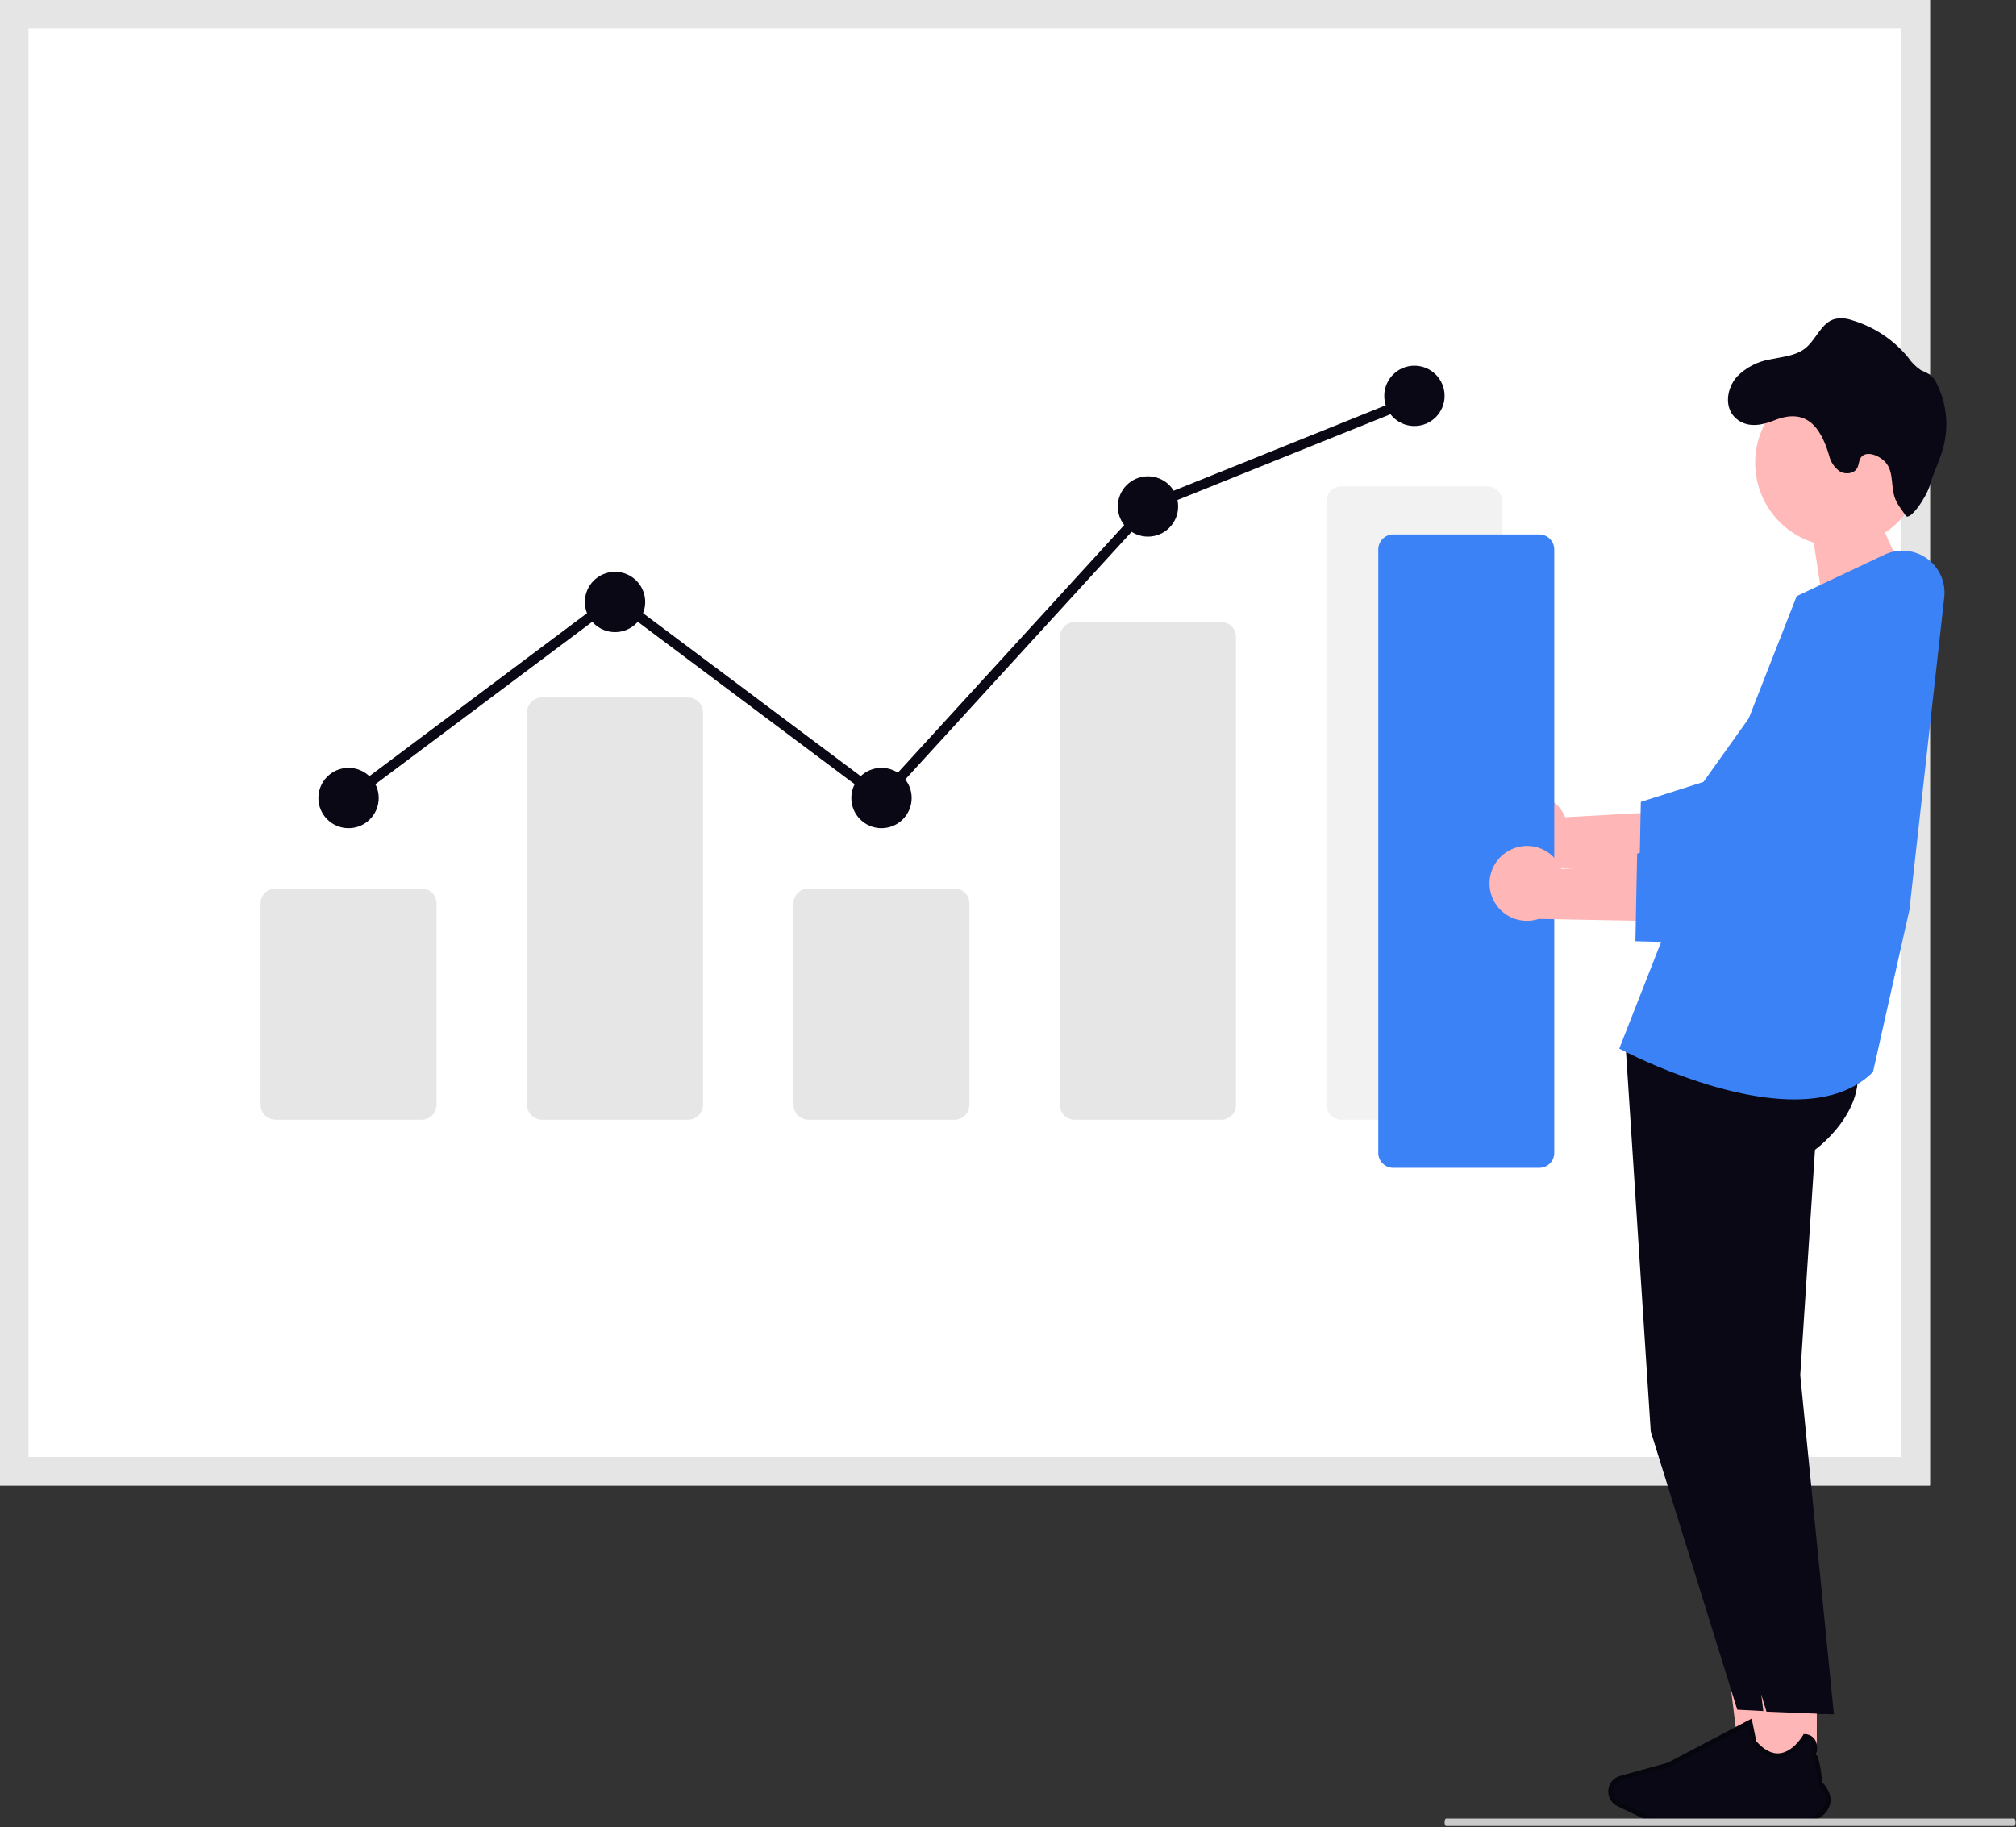<svg width="652" height="591" viewBox="0 0 652 591" fill="none" xmlns="http://www.w3.org/2000/svg">
<rect x="0" y="0" width="652" height="591" fill="#333333" stroke="none"/>
<g clip-path="url(#clip0_2_173)">
<path d="M624.172 480.489H0V0H624.172V480.489Z" fill="white"/>
<path d="M624.172 480.489H0V0H624.172V480.489ZM9.222 471.267H614.95V9.222H9.222V471.267Z" fill="#E5E5E5"/>
<path d="M136.355 362.197H89.098C87.818 362.196 86.591 361.687 85.687 360.782C84.782 359.877 84.273 358.651 84.271 357.371V292.226C84.273 290.946 84.782 289.72 85.687 288.815C86.591 287.91 87.818 287.401 89.098 287.4H136.355C137.635 287.401 138.862 287.91 139.767 288.815C140.672 289.72 141.181 290.947 141.182 292.227V357.371C141.181 358.651 140.672 359.878 139.767 360.783C138.862 361.688 137.635 362.197 136.355 362.198V362.197Z" fill="#E6E6E6"/>
<path d="M222.535 362.197H175.278C173.998 362.196 172.771 361.687 171.867 360.782C170.962 359.877 170.453 358.651 170.451 357.371V230.437C170.452 229.157 170.961 227.93 171.866 227.025C172.771 226.12 173.998 225.611 175.278 225.61H222.535C223.815 225.611 225.041 226.12 225.946 227.025C226.851 227.93 227.36 229.156 227.362 230.436V357.37C227.361 358.65 226.852 359.877 225.947 360.782C225.042 361.687 223.815 362.196 222.535 362.197Z" fill="#E6E6E6"/>
<path d="M308.715 362.197H261.457C260.177 362.196 258.951 361.687 258.046 360.782C257.141 359.877 256.632 358.651 256.63 357.371V292.226C256.632 290.946 257.141 289.72 258.046 288.815C258.951 287.91 260.177 287.401 261.457 287.4H308.714C309.994 287.401 311.221 287.91 312.126 288.815C313.031 289.72 313.54 290.947 313.541 292.227V357.371C313.539 358.65 313.03 359.877 312.126 360.782C311.221 361.687 309.994 362.195 308.715 362.197Z" fill="#E6E6E6"/>
<path d="M394.894 362.197H347.637C346.387 362.224 345.176 361.754 344.272 360.89C343.367 360.027 342.841 358.839 342.81 357.589V205.828C342.841 204.578 343.367 203.39 344.272 202.527C345.176 201.663 346.387 201.193 347.637 201.22H394.894C396.145 201.193 397.355 201.663 398.26 202.527C399.164 203.39 399.69 204.578 399.721 205.828V357.589C399.69 358.839 399.164 360.027 398.26 360.89C397.355 361.754 396.145 362.224 394.894 362.197Z" fill="#E6E6E6"/>
<path d="M481.074 362.197H433.817C432.537 362.196 431.311 361.687 430.406 360.782C429.501 359.877 428.992 358.651 428.99 357.371V162.143C428.991 160.863 429.5 159.636 430.405 158.731C431.31 157.826 432.537 157.317 433.817 157.316H481.074C482.354 157.317 483.58 157.826 484.485 158.731C485.39 159.636 485.899 160.862 485.901 162.142V357.37C485.9 358.65 485.391 359.877 484.486 360.782C483.581 361.687 482.354 362.196 481.074 362.197Z" fill="#F2F2F2"/>
<path d="M112.726 267.887C118.114 267.887 122.482 263.519 122.482 258.131C122.482 252.743 118.114 248.375 112.726 248.375C107.338 248.375 102.97 252.743 102.97 258.131C102.97 263.519 107.338 267.887 112.726 267.887Z" fill="#090814"/>
<path d="M198.906 204.471C204.294 204.471 208.662 200.103 208.662 194.715C208.662 189.327 204.294 184.959 198.906 184.959C193.518 184.959 189.15 189.327 189.15 194.715C189.15 200.103 193.518 204.471 198.906 204.471Z" fill="#090814"/>
<path d="M285.086 267.887C290.474 267.887 294.842 263.519 294.842 258.131C294.842 252.743 290.474 248.375 285.086 248.375C279.698 248.375 275.33 252.743 275.33 258.131C275.33 263.519 279.698 267.887 285.086 267.887Z" fill="#090814"/>
<path d="M371.266 173.576C376.654 173.576 381.022 169.208 381.022 163.82C381.022 158.432 376.654 154.064 371.266 154.064C365.878 154.064 361.51 158.432 361.51 163.82C361.51 169.208 365.878 173.576 371.266 173.576Z" fill="#090814"/>
<path d="M457.445 137.803C462.833 137.803 467.201 133.435 467.201 128.047C467.201 122.659 462.833 118.291 457.445 118.291C452.057 118.291 447.689 122.659 447.689 128.047C447.689 133.435 452.057 137.803 457.445 137.803Z" fill="#090814"/>
<path d="M285.292 260.316L198.906 195.616L113.706 259.435L111.756 256.835L198.91 191.555L284.884 255.955L370.319 162.461L370.662 162.322L456.841 127.599L458.057 130.616L372.216 165.19L285.292 260.316Z" fill="#090814"/>
<path d="M578 574.714H563.317L556.333 518.094H578V574.714Z" fill="#FFB6B6"/>
<path d="M525.535 335.064L533.869 462.981L561.85 553.021L589.83 554.496L572.645 444.796L577.418 371.921C577.418 371.921 600.045 355.672 587.534 336.113L525.535 335.064Z" fill="#090814"/>
<path d="M587.575 574.714H572.9L565.917 518.094H587.582L587.575 574.714Z" fill="#FFB6B6"/>
<path d="M581.539 589.449H540.971C537.483 589.442 534.041 588.656 530.896 587.149L523.413 583.549C522.589 583.153 521.905 582.515 521.453 581.72C521.001 580.926 520.803 580.012 520.884 579.101C520.966 578.19 521.324 577.326 521.91 576.624C522.495 575.922 523.282 575.416 524.163 575.173L539.594 570.9L565.984 557.026L566.003 557.126C566.497 559.626 567.266 563.403 567.361 563.626C570.067 566.731 572.85 568.156 575.623 567.871C580.466 567.377 583.685 561.784 583.723 561.727L583.752 561.68H583.8C584.293 561.703 584.775 561.838 585.208 562.074C585.641 562.311 586.015 562.644 586.3 563.047C587.4 564.709 586.727 567.282 586.623 567.662C587.943 568.954 588.541 576.19 588.589 576.769C590.507 578.801 591.409 580.748 591.295 582.562C591.192 583.437 590.906 584.28 590.454 585.036C590.002 585.792 589.396 586.444 588.674 586.949C586.65 588.559 584.138 589.43 581.552 589.418L581.539 589.449Z" fill="#090814" stroke="#06060F" stroke-width="1.5" stroke-miterlimit="10"/>
<path d="M621.79 149.701C621.789 144.696 620.4 139.79 617.779 135.527C615.157 131.263 611.406 127.81 606.94 125.55C602.475 123.29 597.471 122.311 592.483 122.723C587.495 123.135 582.719 124.921 578.685 127.884C574.651 130.846 571.517 134.868 569.631 139.504C567.745 144.139 567.18 149.207 568 154.144C568.819 159.081 570.991 163.695 574.274 167.472C577.558 171.25 581.823 174.043 586.598 175.543L591.836 210.143L618.525 187.901C614.886 183.113 611.906 177.859 609.665 172.278C613.396 169.811 616.457 166.458 618.573 162.517C620.689 158.577 621.794 154.174 621.79 149.701Z" fill="#FFB9B9"/>
<path d="M535.114 335.064L543.448 462.981L571.304 553.657L593.104 554.533L582.221 444.799L586.994 371.924C586.994 371.924 609.621 355.675 597.11 336.116L535.114 335.064Z" fill="#090814"/>
<path d="M580.291 355.626C555.291 355.626 525.871 340.349 524.166 339.452L523.692 339.202L581.065 192.836L609.479 179.412C611.667 178.38 614.091 177.95 616.5 178.167C618.91 178.383 621.218 179.239 623.187 180.645C625.156 182.051 626.713 183.957 627.7 186.166C628.687 188.375 629.066 190.807 628.799 193.212L617.523 294.366L605.753 346.757L605.628 346.88C599.13 353.298 590.047 355.626 580.291 355.626Z" fill="#3B82F6"/>
<path d="M488.611 258.734C490.098 257.791 491.773 257.186 493.519 256.961C495.264 256.735 497.038 256.896 498.716 257.43C500.393 257.965 501.932 258.861 503.226 260.055C504.519 261.249 505.535 262.712 506.202 264.341L548.93 262.007L537.72 281.207L498.867 280.479C496.056 281.417 492.999 281.291 490.275 280.126C487.551 278.961 485.348 276.838 484.085 274.158C482.821 271.478 482.585 268.427 483.42 265.584C484.254 262.741 486.103 260.303 488.615 258.732L488.611 258.734Z" fill="#FFB6B6"/>
<path d="M572.924 288.792L530.109 287.699L530.661 259.378L550.907 252.934L584.116 206.357C585.78 204.027 587.893 202.054 590.332 200.555C592.771 199.056 595.486 198.06 598.316 197.628C601.146 197.196 604.034 197.335 606.81 198.037C609.585 198.74 612.192 199.991 614.475 201.718C616.759 203.445 618.673 205.612 620.105 208.091C621.537 210.57 622.457 213.311 622.812 216.152C623.167 218.993 622.949 221.876 622.171 224.631C621.392 227.386 620.07 229.958 618.281 232.193L572.924 288.792Z" fill="#3B82F6"/>
<path d="M561.721 121.863C564.592 118.919 568.323 116.961 572.377 116.271C576.328 115.421 580.663 115.157 583.824 112.679C587.416 109.817 588.997 104.379 593.403 103.172C595.32 102.787 597.306 102.944 599.138 103.627C606.179 105.751 612.43 109.919 617.098 115.601C618.198 117.229 619.601 118.632 621.229 119.732C622.203 120.144 623.154 120.608 624.079 121.121C625.094 121.921 625.892 122.963 626.402 124.15C629.579 130.563 630.311 137.914 628.462 144.828C627.362 148.911 625.373 152.695 624.199 156.802C623.025 160.909 617.599 168.722 616.33 166.782C615.061 164.842 613.43 163.034 612.738 160.795C611.383 156.395 612.607 151.959 609.161 148.895C607.03 147.003 603.174 145.734 601.725 148.177C601.15 149.123 601.186 150.32 600.695 151.302C599.725 153.218 596.923 153.602 595.067 152.502C593.278 151.267 592.021 149.403 591.547 147.282C588.757 137.847 584.004 131.908 573.91 135.943C570.15 137.452 565.72 138.469 562.104 135.883C557.339 132.483 558.309 125.742 561.721 121.863Z" fill="#090814"/>
<path d="M497.837 377.762H450.58C449.3 377.761 448.074 377.252 447.169 376.347C446.264 375.442 445.755 374.216 445.753 372.936V177.709C445.755 176.429 446.264 175.203 447.169 174.298C448.074 173.393 449.3 172.884 450.58 172.883H497.837C499.117 172.884 500.344 173.393 501.249 174.298C502.154 175.203 502.663 176.43 502.664 177.71V372.936C502.662 374.216 502.153 375.442 501.248 376.347C500.343 377.252 499.117 377.761 497.837 377.762Z" fill="#3B82F6"/>
<path d="M487.414 275.497C488.901 274.554 490.576 273.949 492.322 273.724C494.067 273.498 495.841 273.659 497.519 274.193C499.196 274.728 500.735 275.624 502.029 276.818C503.322 278.012 504.338 279.475 505.005 281.104L547.729 278.77L536.519 297.97L497.666 297.242C494.855 298.18 491.798 298.054 489.074 296.889C486.35 295.724 484.147 293.601 482.884 290.921C481.62 288.241 481.384 285.19 482.218 282.347C483.053 279.504 484.902 277.066 487.414 275.495V275.497Z" fill="#FFB6B6"/>
<path d="M571.73 305.557L528.915 304.464L529.467 276.143L549.713 269.699L582.922 223.121C584.582 220.783 586.695 218.802 589.135 217.296C591.576 215.789 594.293 214.788 597.128 214.352C599.962 213.915 602.855 214.052 605.635 214.754C608.415 215.456 611.027 216.709 613.314 218.439C615.601 220.168 617.517 222.34 618.95 224.824C620.383 227.308 621.302 230.055 621.653 232.901C622.005 235.747 621.781 238.634 620.996 241.392C620.211 244.15 618.881 246.723 617.083 248.957L571.73 305.557Z" fill="#3B82F6"/>
<path d="M651.376 590.646H467.684C467.418 590.646 467.202 590.11 467.202 589.446C467.202 588.782 467.418 588.246 467.684 588.246H651.376C651.642 588.246 651.858 588.782 651.858 589.446C651.858 590.11 651.64 590.646 651.376 590.646Z" fill="#CACACA"/>
</g>
<defs>
<clipPath id="clip0_2_173">
<rect width="651.858" height="590.646" fill="white"/>
</clipPath>
</defs>
</svg>
